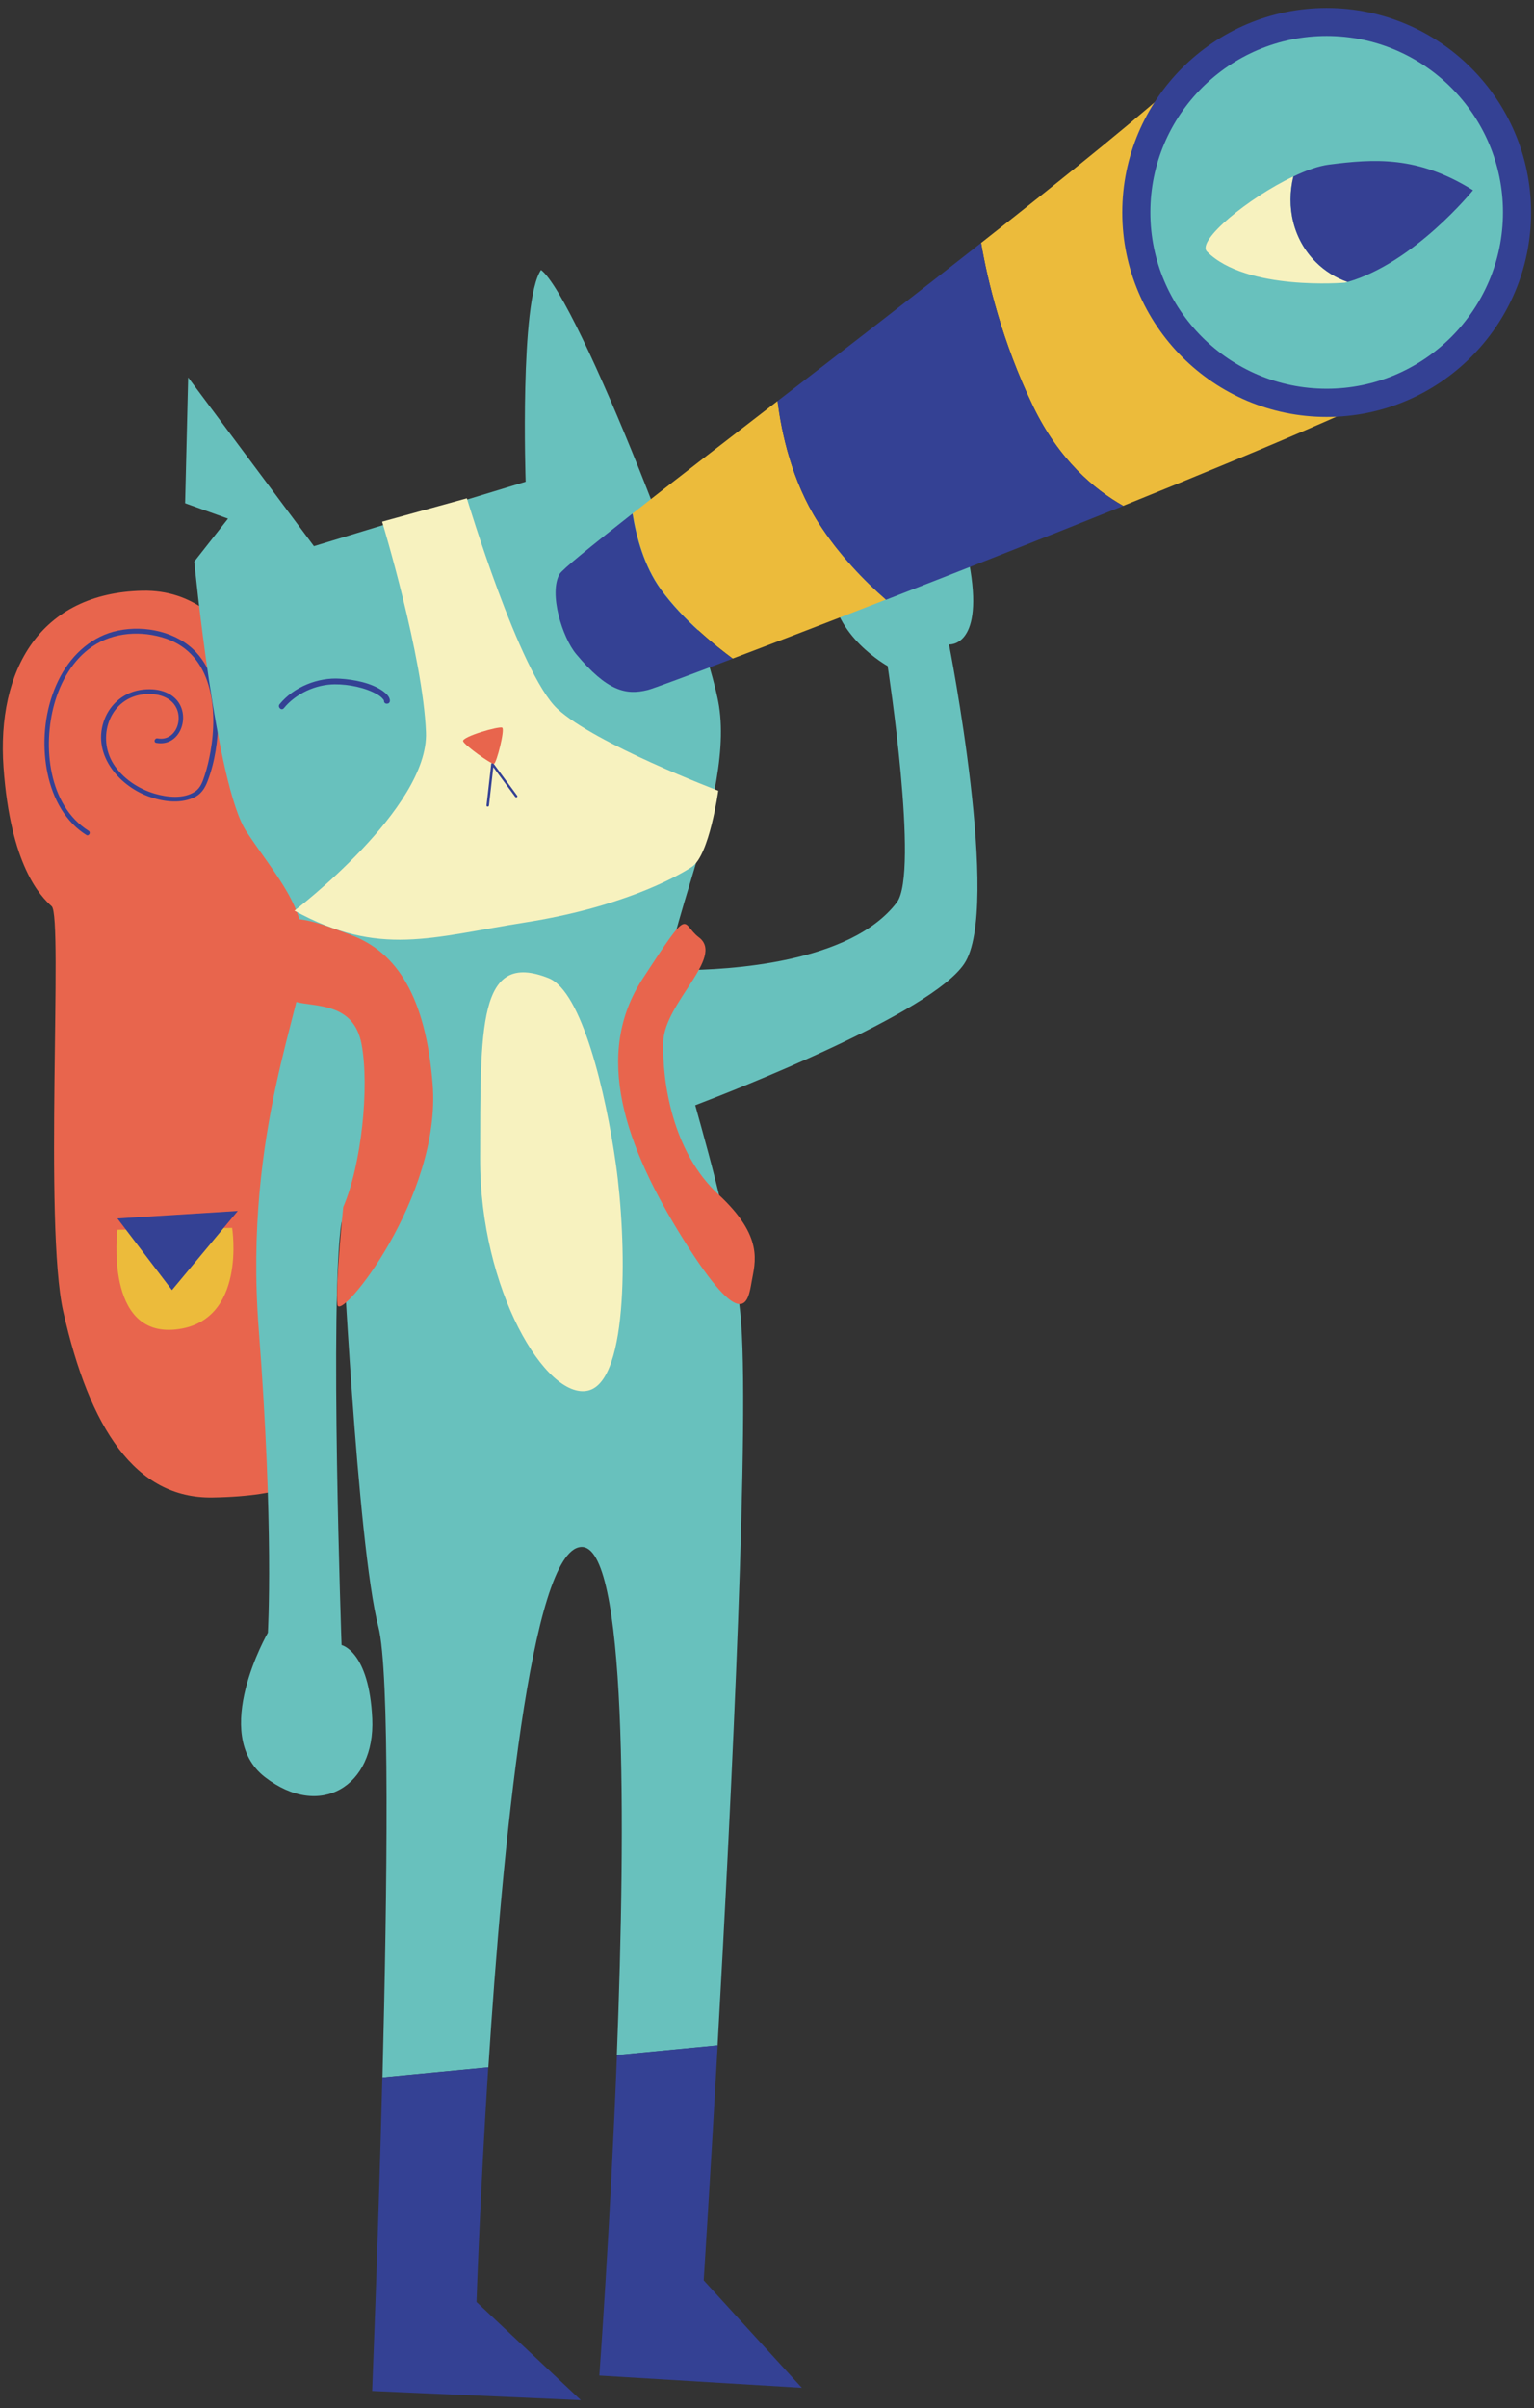 <?xml version="1.0" encoding="utf-8"?>
<!-- Generator: Adobe Illustrator 19.0.0, SVG Export Plug-In . SVG Version: 6.00 Build 0)  -->
<svg version="1.1" id="Layer_1" xmlns="http://www.w3.org/2000/svg" xmlns:xlink="http://www.w3.org/1999/xlink" x="0px" y="0px"
	 viewBox="0 0 1305.1 2048" style="enable-background:new 0 0 1305.1 2048;" xml:space="preserve">
<rect x="0" y="0" width="1305.1" height="2048" fill="#333333" stroke="none"/>
<style type="text/css">
	.st0{fill:#E8654D;}
	.st1{fill:#344194;}
	.st2{fill:#68C1BD;}
	.st3{fill:#F7F2BF;}
	.st4{fill:#ECBB3B;}
	.st5{fill:none;}
	.st6{fill:#354093;}
</style>
<g>
	<path class="st0" d="M262.7,660.5l21.5,218.7L263.7,1257c0,0-17.6,15.6-83,16.6c-65.4,1-104.5-58.6-126.9-158.2
		c-16.6-73.4,0-335.8-9.8-344.6S8.9,735.7,3,652.7s31.2-148.4,118.1-150.3s106.4,109.3,106.4,109.3"/>
	<g>
		<g>
			<path class="st1" d="M133,631.8c20.2,3.6,29.4-22.3,17.5-36.3c-8.2-9.6-23-10.8-34.5-8c-12.2,3-22.1,11.9-26.8,23.5
				c-11.7,28.9,10.4,56.3,36.7,66.2c11.7,4.4,26.3,6.6,38.2,1.5c6.9-2.9,10.2-8.1,12.7-14.8c6.1-16.2,8.7-34.3,8.8-51.6
				c0-20.3-4.4-42.1-18.6-57.4c-16.2-17.6-43.6-23.3-66.5-18.6c-21.6,4.4-38.7,19.7-49,38.8c-10.8,20.1-15,43.9-13.3,66.7
				c1.6,21.3,8.6,43.5,23.8,59.1c3.4,3.5,7.3,6.6,11.4,9.2c2.2,1.4,4.2-2.1,2-3.5C41,684.9,36.2,634.5,46.2,598.7
				c5.3-19,15.7-37.5,32.3-48.8c18.2-12.4,42.1-13.8,62.7-6.8c39.8,13.6,44.2,60.3,37.9,96c-1.2,6.9-2.8,13.8-5,20.5
				c-1.7,5.2-3.5,10.6-8.3,13.7c-9.6,6.4-23.7,4.8-34.2,1.7c-13.9-4.1-27.4-13-35.2-25.5c-13.8-22.1-3.8-54.1,23.5-58.7
				c11-1.9,25.3,0.5,30.4,11.8c3.3,7.3,1.8,17.2-4.5,22.5c-3.3,2.8-7.5,3.7-11.7,2.9C131.5,627.5,130.4,631.4,133,631.8L133,631.8z"
				/>
		</g>
	</g>
	<path class="st2" d="M807.4,548.1c0,0,28.7,2.6,18.3-62.6s-65.3-60-65.3-60c-31.3-2.6-52.2,31.3-52.2,73.1s47,67.9,47,67.9
		s27,175.7,7.8,201C723.6,819.3,619.8,825,579,825.1c-5.7,0-10.1-5.1-9.1-10.6c0,0,0-0.1,0-0.1c3.5-18.3,10.4-40.9,17.8-65.4
		c14.7-48.9,30.9-105.2,24-148.7c-10.4-65.3-120.1-347.2-151.4-370.7c-18.3,26.1-13.1,180.1-13.1,180.1l-180.1,54.8L160.1,321
		l-2.6,107l36.5,13.1l-28.7,36.5c0,0,18.3,190.6,44.4,229.7c26.1,39.2,49.6,62.6,49.6,104.4c0,41.8-52.2,148.8-39.2,318.5
		c13.1,169.7,7.8,258.4,7.8,258.4s-49.6,86.1-2.6,122.7c47,36.5,94,7.8,91.4-49.6c-2.6-57.4-26.1-62.6-26.1-62.6s-10.4-295,0-360.2
		c0,0,13.1,274.1,31.3,344.6c9.8,37.7,7.6,220.9,3.5,383.3l90.1-8.6c12-187.3,36.1-439.3,78.7-442.5c39.2-3,38.3,232.6,30.6,432.1
		l85.7-8.2c12.1-215.5,27.9-539.1,19.4-622.4c-6.5-63.3-23.8-124.7-38.4-177.2c33.8-12.9,200.8-78.2,228.9-120.4
		C851.8,772.6,807.4,548.1,807.4,548.1z"/>
	<path class="st3" d="M250.5,774.5c0,0,114.4-87,111.9-151.7s-37.3-179.1-37.3-179.1l72.1-19.9c0,0,44.8,149.2,77.1,179.1
		s136.8,69.6,136.8,69.6s-7.5,54.7-22.4,64.7c-14.9,9.9-62.2,34.8-141.8,47.3S322.7,814.3,250.5,774.5z"/>
	<path class="st4" d="M696.3,444.3c-22.6-35.3-31.3-75.8-34.7-103.3c-47.3,36.5-90.6,69.9-123.4,95.7c3.1,19.4,9.8,44.8,24.1,64.5
		c19.2,26.4,46.9,48.4,61.1,58.9c35.1-13.3,80.4-30.7,130.5-50.2C735.4,493.9,713.8,471.7,696.3,444.3z"/>
	<path class="st4" d="M955.6,430.2c130.9-52.8,246.2-102,260-115.7L1009,63.3c-33.3,31-99.5,84.5-174.3,143.3
		c5.5,32.3,17.8,84,44.2,138.9C901,391.3,931.2,416.4,955.6,430.2z"/>
	<path class="st1" d="M562.2,501.3c-14.3-19.7-21-45.1-24.1-64.5c-36.3,28.5-59.8,47.6-62,51.4c-9.4,16.4,2.3,54,14.1,68.1
		c26.3,31.5,42.3,35.2,61,30.5c3.7-0.9,30.8-10.9,72.1-26.6C609.1,549.7,581.4,527.7,562.2,501.3z"/>
	<path class="st1" d="M878.9,345.5c-26.4-54.9-38.7-106.7-44.2-138.9c-56.3,44.3-117.5,91.6-173.2,134.5
		c3.4,27.5,12.2,68,34.7,103.3c17.5,27.4,39.1,49.6,57.6,65.7c63.6-24.7,134.7-52.8,201.8-79.8C931.2,416.4,901,391.3,878.9,345.5z"
		/>
	<g>
		<circle class="st2" cx="1128.7" cy="180.6" r="162"/>
		<path class="st1" d="M1128.7,354.6c-95.9,0-173.9-78-173.9-173.9s78-173.9,173.9-173.9s173.9,78,173.9,173.9
			S1224.6,354.6,1128.7,354.6z M1128.7,30.6c-82.7,0-150,67.3-150,150s67.3,150,150,150c82.7,0,150-67.3,150-150
			S1211.4,30.6,1128.7,30.6z"/>
	</g>
	<path class="st3" d="M466.8,831.9c28.1,11.2,48.5,96.5,57.3,159s11.7,183.5-23.8,191.8s-92.1-85.8-91.8-197.3
		S406.4,807.8,466.8,831.9z"/>
	<g>
		<g>
			<path class="st1" d="M241.5,602.3c10.2-12.5,27.2-20.2,43.2-20.3c11.8-0.1,26.2,2.7,36.5,8.7c2,1.2,3.7,2.5,5.1,4.4
				c0.5,0.7,0.4,1.1,0.4,1c-0.1,3.2,4.9,3.2,5,0c0.2-3.4-3.3-6.4-5.7-8.2c-10-7.2-24.9-10-36.9-10.7c-18.6-1.2-39.2,7-51.2,21.7
				C235.9,601.3,239.4,604.8,241.5,602.3L241.5,602.3z"/>
		</g>
	</g>
	<g>
		<g>
			<path class="st1" d="M416,685.1c1.3-11.8,2.7-23.6,4-35.3c-0.6,0.2-1.2,0.3-1.9,0.5c6.7,9.1,13.5,18.3,20.2,27.4
				c0.8,1,2.5,0,1.7-1c-6.7-9.1-13.5-18.3-20.2-27.4c-0.6-0.8-1.7-0.5-1.9,0.5c-1.3,11.8-2.7,23.6-4,35.3
				C413.9,686.3,415.9,686.3,416,685.1L416,685.1z"/>
		</g>
	</g>
	<path class="st0" d="M394,630.4c-1.3-3.8,30.9-13.1,33.3-11.5c2.4,1.6-4.8,30-7,30.7S395,633.6,394,630.4z"/>
	<path class="st0" d="M594.6,797.2c22.3,16.8-29.3,55.6-30.3,88.8c-1,33.9,7.8,93.7,46.9,129.8c39,36.1,31.2,57.6,28.3,74.2
		c-2.9,16.6-6.8,45.9-57.6-35.1c-50.8-81-77.1-158.2-35.1-222.6S579,785.5,594.6,797.2z"/>
	<path class="st0" d="M220.7,804.1c-9,26.9,13.7,43,30.3,47.8s49.8,0,56.6,36.1s0,102.5-15.6,138.6c0,0-6.8,67.4-4.9,83
		s88.6-91.8,81-187.4c-5.9-74.2-30.3-112.3-69.3-126.9C263.5,782,232.4,768.9,220.7,804.1z"/>
	<path class="st5" d="M494.2,1315.6c-42.6,3.3-66.7,255.3-78.7,442.5l109.3-10.4C532.5,1548.2,533.4,1312.6,494.2,1315.6z"/>
	<path class="st1" d="M509.9,2020.4l172.3,10.4l-83.5-91.4c0,0,5.4-84.5,11.9-199.9l-85.7,8.2
		C519.2,1893.7,509.9,2020.4,509.9,2020.4z"/>
	<path class="st1" d="M494.2,2041.3l-88.8-83.5c0,0,2.9-88.4,10-199.6l-90.1,8.6c-3.6,141.3-8.7,266.7-8.7,266.7L494.2,2041.3z"/>
	<path class="st3" d="M1144.3,240.4c0.7-0.2,1.5-0.4,2.2-0.6c-10-3.5-19.3-9.2-27.1-17c-19.1-19.1-25.4-46.6-19.1-72.7
		c-38.3,18.2-82.6,54.7-73.4,63.9C1060.4,247.6,1144.3,240.4,1144.3,240.4z"/>
	<path class="st6" d="M1119.4,222.8c7.9,7.9,17.1,13.5,27.1,17c56.6-16.1,106.7-78,106.7-78c-47.1-29.5-84.2-26.7-122.6-21.8
		c-8.6,1.1-19.2,4.8-30.2,10.1C1094,176.1,1100.2,203.6,1119.4,222.8z"/>
	<path class="st4" d="M99.9,1045.9c0,0-11.2,91.2,49.6,84.8s48-86.4,48-86.4L99.9,1045.9z"/>
	<polygon class="st1" points="99.9,1036.3 202.3,1029.9 146.3,1097.2 	"/>
</g>
</svg>
